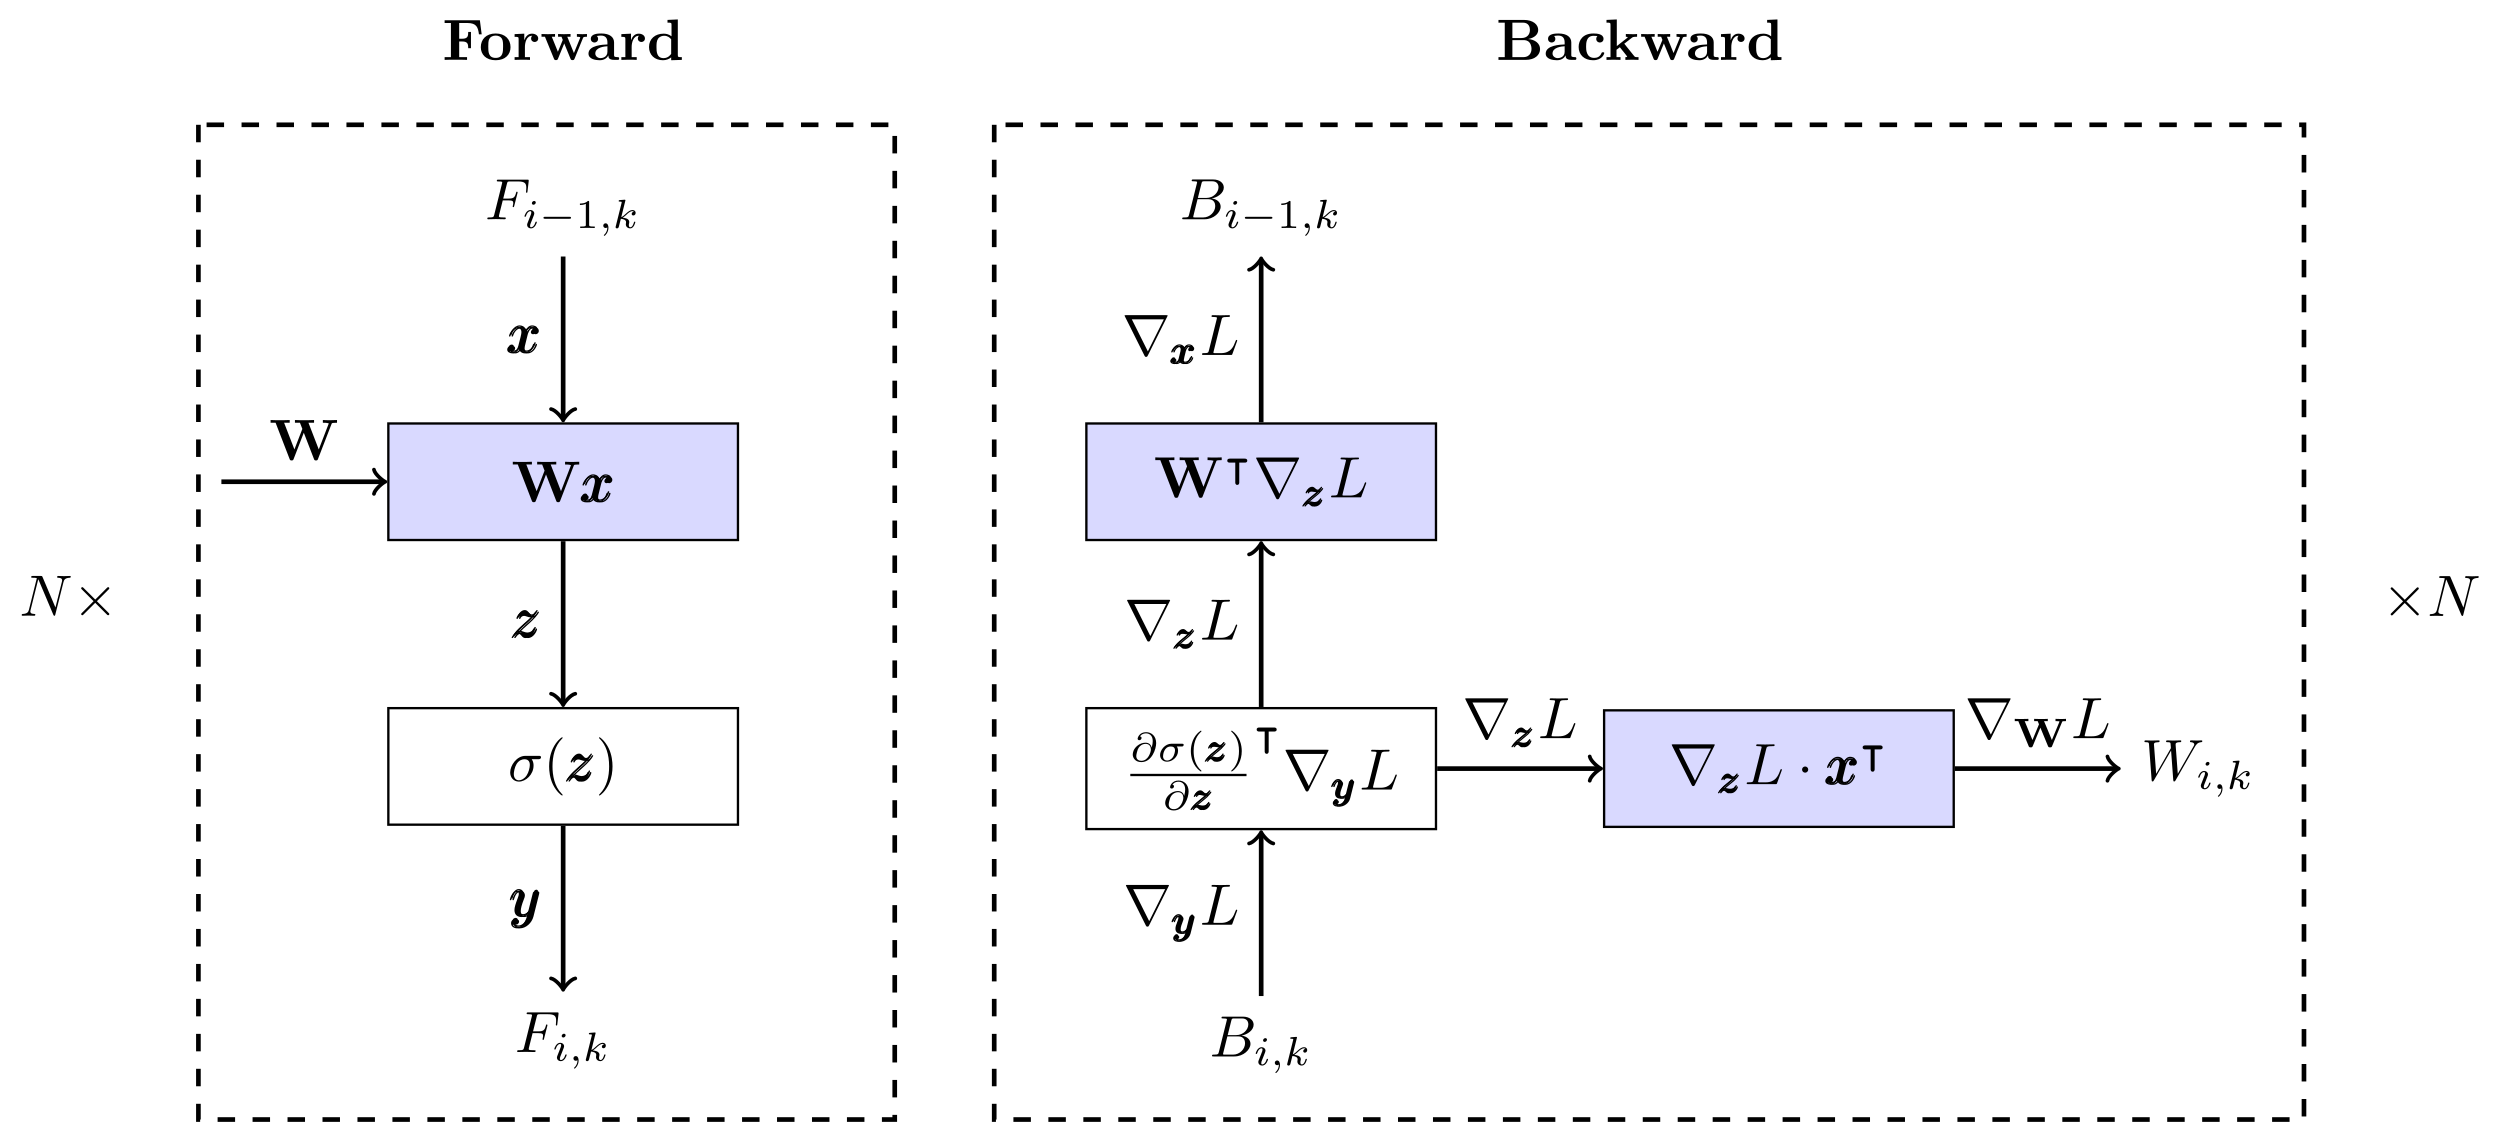 <svg xmlns="http://www.w3.org/2000/svg" xmlns:xlink="http://www.w3.org/1999/xlink" xmlns:inkscape="http://www.inkscape.org/namespaces/inkscape" version="1.1" width="427.445" height="191.814" viewBox="0 0 427.445 191.814">
<defs>
<path id="font_1_4" d="M.303 .324H.4C.475 .324 .483 .308 .483 .28 .483 .273 .483 .261 .476 .231 .474 .226 .473 .222 .473 .22 .473 .212 .479 .208 .485 .208 .495 .208 .495 .211 .5 .229L.555 .446C.558 .457 .558 .459 .558 .462 .558 .464 .556 .473 .546 .473 .536 .473 .535 .468 .531 .452 .51 .373 .487 .355 .402 .355H.311L.375 .61C.384 .645 .385 .649 .429 .649H.561C.684 .649 .707 .616 .707 .539 .707 .516 .707 .512 .704 .485 .702 .472 .702 .47 .702 .467 .702 .462 .705 .455 .714 .455 .725 .455 .726 .461 .728 .48L.748 .653C.751 .68 .746 .68 .721 .68H.231C.211 .68 .201 .68 .201 .66 .201 .649 .21 .649 .229 .649 .266 .649 .294 .649 .294 .631 .294 .627 .294 .625 .289 .607L.157 .078C.147 .039 .145 .031 .066 .031 .049 .031 .038 .031 .038 .012 .038 0 .05 0 .053 0 .082 0 .156 .003 .185 .003 .218 .003 .301 0 .334 0 .343 0 .355 0 .355 .019 .355 .027 .349 .029 .349 .03 .346 .031 .344 .031 .321 .031 .299 .031 .294 .031 .269 .033 .24 .036 .237 .04 .237 .053 .237 .055 .237 .061 .241 .076L.303 .324Z"/>
<path id="font_2_4" d="M.324 .625C.324 .641 .312 .663 .284 .663 .257 .663 .228 .637 .228 .608 .228 .591 .241 .57 .268 .57 .297 .57 .324 .598 .324 .625M.12 .117C.116 .104 .111 .092 .111 .075 .111 .028 .151-.01 .206-.01 .306-.01 .35 .128 .35 .143 .35 .156 .337 .156 .334 .156 .32 .156 .319 .15 .315 .139 .292 .059 .248 .018 .209 .018 .189 .018 .184 .031 .184 .053 .184 .076 .191 .095 .2 .117 .21 .144 .221 .171 .232 .197 .241 .221 .277 .312 .281 .324 .284 .334 .287 .346 .287 .356 .287 .403 .247 .441 .192 .441 .093 .441 .047 .305 .047 .288 .047 .275 .061 .275 .064 .275 .078 .275 .079 .28 .082 .291 .108 .377 .152 .413 .189 .413 .205 .413 .214 .405 .214 .378 .214 .355 .208 .34 .183 .278L.12 .117Z"/>
<path id="font_3_1" d="M.744 .226C.76 .226 .784 .226 .784 .25 .784 .275 .761 .275 .744 .275H.148C.132 .275 .108 .275 .108 .251 .108 .226 .131 .226 .148 .226H.744Z"/>
<path id="font_4_3" d="M.335 .636C.335 .663 .333 .664 .305 .664 .241 .601 .15 .6 .109 .6V.564C.133 .564 .199 .564 .254 .592V.082C.254 .049 .254 .036 .154 .036H.116V0C.134 .001 .257 .004 .294 .004 .325 .004 .451 .001 .473 0V.036H.435C.335 .036 .335 .049 .335 .082V.636Z"/>
<path id="font_2_2" d="M.211 .016C.211-.039 .201-.103 .133-.167 .129-.171 .126-.174 .126-.179 .126-.186 .134-.193 .14-.193 .154-.193 .239-.113 .239 .006 .239 .068 .215 .115 .169 .115 .136 .115 .112 .089 .112 .058 .112 .026 .135 0 .17 0 .194 0 .21 .016 .211 .016Z"/>
<path id="font_2_5" d="M.313 .664C.314 .666 .317 .679 .317 .68 .317 .685 .313 .694 .301 .694 .281 .694 .198 .686 .173 .684 .165 .683 .151 .682 .151 .661 .151 .647 .165 .647 .177 .647 .225 .647 .225 .64 .225 .632 .225 .625 .223 .619 .221 .61L.08 .044C.075 .026 .075 .024 .075 .022 .075 .007 .087-.01 .109-.01 .136-.01 .149 .01 .155 .032 .157 .036 .2 .212 .204 .226 .275 .219 .332 .196 .332 .144 .332 .139 .332 .134 .33 .124 .326 .109 .326 .104 .326 .093 .326 .022 .384-.01 .432-.01 .529-.01 .559 .142 .559 .143 .559 .156 .546 .156 .543 .156 .529 .156 .528 .151 .523 .132 .511 .089 .484 .018 .435 .018 .408 .018 .4 .043 .4 .07 .4 .087 .4 .089 .406 .115 .407 .118 .411 .135 .411 .146 .411 .235 .291 .249 .249 .252 .278 .27 .315 .303 .332 .318 .383 .366 .433 .413 .489 .413 .501 .413 .514 .41 .522 .4 .479 .393 .47 .359 .47 .344 .47 .322 .487 .307 .51 .307 .537 .307 .567 .329 .567 .371 .567 .404 .543 .441 .49 .441 .433 .441 .381 .4 .33 .353 .288 .313 .255 .282 .214 .265L.313 .664Z"/>
<path id="font_5_3" d="M1.069 .615C1.075 .632 1.076 .634 1.107 .637 1.127 .639 1.148 .639 1.164 .639V.686C1.137 .685 1.102 .683 1.057 .683 1.019 .683 .957 .683 .921 .686V.639C.946 .639 .994 .639 1.023 .628L.851 .181 .674 .639H.77V.686C.732 .683 .638 .683 .595 .683 .556 .683 .477 .683 .442 .686V.639H.528L.569 .533 .433 .181 .256 .639H.352V.686C.314 .683 .22 .683 .177 .683 .138 .683 .059 .683 .024 .686V.639H.11L.35 .018C.356 .002 .36-.008 .385-.008 .41-.008 .414 .002 .42 .018L.594 .468 .768 .018C.774 .002 .778-.008 .803-.008 .828-.008 .832 .002 .838 .018L1.069 .615Z"/>
<path id="font_1_8" d="M.334 .302C.34 .328 .363 .42 .433 .42 .438 .42 .462 .42 .483 .407 .455 .402 .435 .377 .435 .353 .435 .337 .446 .318 .473 .318 .495 .318 .527 .336 .527 .376 .527 .428 .468 .442 .434 .442 .376 .442 .341 .389 .329 .366 .304 .432 .25 .442 .221 .442 .117 .442 .06 .313 .06 .288 .06 .278 .07 .278 .072 .278 .08 .278 .083 .28 .085 .289 .119 .395 .185 .42 .219 .42 .238 .42 .273 .411 .273 .353 .273 .322 .256 .255 .219 .115 .203 .053 .168 .011 .124 .011 .118 .011 .095 .011 .074 .024 .099 .029 .121 .05 .121 .078 .121 .105 .099 .113 .084 .113 .054 .113 .029 .087 .029 .055 .029 .009 .079-.011 .123-.011 .189-.011 .225 .059 .228 .065 .24 .028 .276-.011 .336-.011 .439-.011 .496 .118 .496 .143 .496 .153 .487 .153 .484 .153 .475 .153 .473 .149 .471 .142 .438 .035 .37 .011 .338 .011 .299 .011 .283 .043 .283 .077 .283 .099 .289 .121 .3 .165L.334 .302Z"/>
<path id="font_1_1" d="M.518 .373C.531 .373 .567 .373 .567 .407 .567 .431 .546 .431 .528 .431H.3C.149 .431 .038 .266 .038 .147 .038 .059 .097-.011 .188-.011 .306-.011 .439 .11 .439 .264 .439 .281 .439 .329 .408 .373H.518M.189 .011C.14 .011 .1 .047 .1 .119 .1 .149 .112 .231 .147 .29 .189 .359 .249 .373 .283 .373 .367 .373 .375 .307 .375 .276 .375 .229 .355 .147 .321 .096 .282 .037 .228 .011 .189 .011Z"/>
<path id="font_6_1" d="M.331-.24C.331-.237 .331-.235 .314-.218 .189-.092 .157 .097 .157 .25 .157 .424 .195 .598 .318 .723 .331 .735 .331 .737 .331 .74 .331 .747 .327 .75 .321 .75 .311 .75 .221 .682 .162 .555 .111 .445 .099 .334 .099 .25 .099 .172 .11 .051 .165-.062 .225-.185 .311-.25 .321-.25 .327-.25 .331-.247 .331-.24Z"/>
<path id="font_1_10" d="M.133 .083C.187 .141 .216 .166 .252 .197 .252 .198 .314 .251 .35 .287 .445 .38 .467 .428 .467 .432 .467 .442 .458 .442 .456 .442 .449 .442 .446 .44 .441 .431 .411 .383 .39 .367 .366 .367 .342 .367 .33 .382 .315 .399 .296 .422 .279 .442 .246 .442 .171 .442 .125 .349 .125 .328 .125 .323 .128 .317 .137 .317 .146 .317 .148 .322 .15 .328 .169 .374 .227 .375 .235 .375 .256 .375 .275 .368 .298 .36 .338 .345 .349 .345 .375 .345 .339 .302 .255 .23 .236 .214L.146 .13C.078 .063 .043 .006 .043-.001 .043-.011 .053-.011 .055-.011 .063-.011 .065-.009 .071 .002 .094 .037 .124 .064 .156 .064 .179 .064 .189 .055 .214 .026 .231 .005 .249-.011 .278-.011 .377-.011 .435 .116 .435 .143 .435 .148 .431 .153 .423 .153 .414 .153 .412 .147 .409 .14 .386 .075 .322 .056 .289 .056 .269 .056 .251 .062 .23 .069 .196 .082 .181 .086 .16 .086 .158 .086 .142 .086 .133 .083Z"/>
<path id="font_6_2" d="M.289 .25C.289 .328 .278 .449 .223 .562 .163 .685 .077 .75 .067 .75 .061 .75 .057 .746 .057 .74 .057 .737 .057 .735 .076 .717 .174 .618 .231 .459 .231 .25 .231 .079 .194-.097 .07-.223 .057-.235 .057-.237 .057-.24 .057-.246 .061-.25 .067-.25 .077-.25 .167-.182 .226-.055 .277 .055 .289 .166 .289 .25Z"/>
<path id="font_1_6" d="M.756 .578C.766 .618 .784 .649 .864 .652 .869 .652 .881 .653 .881 .672 .881 .673 .881 .683 .868 .683 .835 .683 .8 .68 .767 .68 .733 .68 .698 .683 .665 .683 .659 .683 .647 .683 .647 .663 .647 .652 .657 .652 .665 .652 .722 .651 .733 .63 .733 .608 .733 .605 .731 .59 .73 .587L.618 .142 .397 .664C.389 .682 .388 .683 .365 .683H.231C.211 .683 .202 .683 .202 .663 .202 .652 .211 .652 .23 .652 .235 .652 .298 .652 .298 .643L.164 .106C.154 .066 .137 .034 .056 .031 .05 .031 .039 .03 .039 .011 .039 .004 .044 0 .052 0 .084 0 .119 .003 .152 .003 .186 .003 .222 0 .255 0 .26 0 .273 0 .273 .02 .273 .03 .264 .031 .253 .031 .195 .033 .187 .055 .187 .075 .187 .082 .188 .087 .191 .098L.323 .626C.327 .62 .327 .618 .332 .608L.581 .019C.588 .002 .591 0 .6 0 .611 0 .611 .003 .616 .021L.756 .578Z"/>
<path id="font_7_2" d="M.389 .278 .189 .477C.177 .489 .175 .491 .167 .491 .157 .491 .147 .482 .147 .471 .147 .464 .149 .462 .16 .451L.36 .25 .16 .049C.149 .038 .147 .036 .147 .029 .147 .018 .157 .009 .167 .009 .175 .009 .177 .011 .189 .023L.388 .222 .595 .015C.597 .014 .604 .009 .61 .009 .622 .009 .63 .018 .63 .029 .63 .031 .63 .035 .627 .04 .626 .042 .467 .199 .417 .25L.6 .433C.605 .439 .62 .452 .625 .458 .626 .46 .63 .464 .63 .471 .63 .482 .622 .491 .61 .491 .602 .491 .598 .487 .587 .476L.389 .278Z"/>
<path id="font_1_9" d="M.486 .381C.49 .395 .49 .397 .49 .404 .49 .422 .476 .431 .461 .431 .451 .431 .435 .425 .426 .41 .424 .405 .416 .374 .412 .356 .405 .33 .398 .303 .392 .276L.347 .096C.343 .081 .3 .011 .234 .011 .183 .011 .172 .055 .172 .092 .172 .138 .189 .2 .223 .288 .239 .329 .243 .34 .243 .36 .243 .405 .211 .442 .161 .442 .066 .442 .029 .297 .029 .288 .029 .278 .039 .278 .041 .278 .051 .278 .052 .28 .057 .296 .084 .39 .124 .42 .158 .42 .166 .42 .183 .42 .183 .388 .183 .363 .173 .337 .166 .318 .126 .212 .108 .155 .108 .108 .108 .019 .171-.011 .23-.011 .269-.011 .303 .006 .331 .034 .318-.018 .306-.067 .266-.12 .24-.154 .202-.183 .156-.183 .142-.183 .097-.18 .08-.141 .096-.141 .109-.141 .123-.129 .133-.12 .143-.107 .143-.088 .143-.057 .116-.053 .106-.053 .083-.053 .05-.069 .05-.118 .05-.168 .094-.205 .156-.205 .259-.205 .362-.114 .39-.001L.486 .381Z"/>
<path id="font_5_2" d="M.644 .68H.039V.633H.147V.047H.039V0C.077 .003 .178 .003 .222 .003 .271 .003 .38 .003 .424 0V.047H.289V.316H.339C.435 .316 .444 .273 .444 .2H.491V.48H.444C.444 .406 .436 .363 .339 .363H.289V.633H.429C.59 .633 .613 .555 .628 .438H.675L.644 .68Z"/>
<path id="font_5_8" d="M.542 .218C.542 .352 .45 .453 .287 .453 .123 .453 .032 .351 .032 .218 .032 .094 .12-.006 .287-.006 .455-.006 .542 .095 .542 .218M.287 .034C.16 .034 .16 .142 .16 .229 .16 .274 .16 .325 .177 .359 .196 .396 .238 .417 .287 .417 .329 .417 .371 .401 .393 .366 .414 .332 .414 .277 .414 .229 .414 .142 .414 .034 .287 .034Z"/>
<path id="font_5_9" d="M.203 .337V.45L.037 .442V.395C.099 .395 .106 .395 .106 .356V.047H.037V0C.072 .001 .117 .003 .163 .003 .201 .003 .265 .003 .301 0V.047H.214V.222C.214 .292 .239 .414 .339 .414 .338 .413 .32 .397 .32 .368 .32 .327 .352 .307 .381 .307 .41 .307 .442 .328 .442 .368 .442 .421 .388 .45 .336 .45 .266 .45 .226 .4 .203 .337Z"/>
<path id="font_5_10" d="M.737 .376C.742 .389 .746 .397 .805 .397V.444C.782 .442 .752 .441 .728 .441 .701 .441 .654 .443 .632 .444V.397C.641 .397 .69 .396 .69 .385 .69 .382 .687 .376 .686 .373L.581 .117 .467 .397H.523V.444C.491 .443 .439 .441 .409 .441 .367 .441 .325 .443 .309 .444V.397H.368C.389 .347 .389 .345 .389 .344 .389 .34 .386 .334 .385 .331L.306 .139 .201 .397H.257V.444C.216 .442 .175 .441 .134 .441 .103 .441 .059 .443 .025 .444V.397H.084L.237 .023C.244 .006 .248-.004 .273-.004 .298-.004 .302 .006 .309 .023L.415 .282 .521 .023C.528 .006 .532-.004 .557-.004 .582-.004 .586 .006 .593 .023L.737 .376Z"/>
<path id="font_5_4" d="M.374 .077C.374 .046 .374 0 .478 0H.526C.546 0 .558 0 .558 .024 .558 .047 .545 .047 .532 .047 .471 .048 .471 .061 .471 .084V.299C.471 .388 .4 .453 .251 .453 .194 .453 .072 .449 .072 .361 .072 .317 .107 .298 .134 .298 .165 .298 .197 .319 .197 .361 .197 .391 .178 .408 .175 .41 .203 .416 .235 .417 .247 .417 .322 .417 .357 .375 .357 .299V.265C.286 .262 .032 .253 .032 .108 .032 .012 .156-.006 .225-.006 .305-.006 .352 .035 .374 .077M.357 .234V.139C.357 .043 .265 .03 .24 .03 .189 .03 .149 .065 .149 .109 .149 .217 .307 .231 .357 .234Z"/>
<path id="font_5_6" d="M.418 .043V-.006L.601 0V.047C.539 .047 .532 .047 .532 .086V.694L.355 .686V.639C.417 .639 .424 .639 .424 .6V.405C.374 .444 .322 .45 .289 .45 .143 .45 .038 .362 .038 .221 .038 .089 .13-.006 .278-.006 .339-.006 .387 .018 .418 .043M.418 .353V.103C.405 .085 .364 .03 .288 .03 .166 .03 .166 .151 .166 .221 .166 .269 .166 .323 .192 .362 .221 .404 .268 .414 .299 .414 .356 .414 .396 .382 .418 .353Z"/>
<path id="font_1_3" d="M.16 .078C.15 .039 .148 .031 .069 .031 .052 .031 .042 .031 .042 .011 .042 0 .051 0 .069 0H.426C.584 0 .702 .118 .702 .216 .702 .288 .644 .346 .547 .357 .651 .376 .756 .45 .756 .545 .756 .619 .69 .683 .57 .683H.234C.215 .683 .205 .683 .205 .663 .205 .652 .214 .652 .233 .652 .235 .652 .254 .652 .271 .65 .289 .648 .298 .647 .298 .634 .298 .63 .297 .627 .294 .615L.16 .078M.311 .366 .373 .614C.382 .649 .384 .652 .427 .652H.556C.644 .652 .665 .593 .665 .549 .665 .461 .579 .366 .457 .366H.311M.266 .031C.252 .031 .25 .031 .244 .032 .234 .033 .231 .034 .231 .042 .231 .045 .231 .047 .236 .065L.305 .344H.494C.59 .344 .609 .27 .609 .227 .609 .128 .52 .031 .402 .031H.266Z"/>
<path id="font_8_1" d="M.372 .333H.506C.52 .333 .568 .333 .568 .382 .568 .431 .519 .431 .506 .431H.14C.126 .431 .078 .431 .078 .382 .078 .333 .127 .333 .14 .333H.274V-.151C.274-.165 .274-.213 .323-.213 .372-.213 .372-.164 .372-.151V.333Z"/>
<path id="font_7_5" d="M.78 .661C.782 .664 .785 .671 .785 .675 .785 .682 .784 .683 .761 .683H.071C.048 .683 .047 .682 .047 .675 .047 .671 .05 .664 .052 .661L.389-.014C.396-.027 .399-.033 .416-.033 .433-.033 .436-.027 .443-.014L.78 .661M.171 .611H.72L.446 .061 .171 .611Z"/>
<path id="font_2_8" d="M.168 .088C.194 .114 .212 .133 .297 .201 .318 .218 .393 .278 .422 .306 .483 .366 .521 .417 .521 .429 .521 .441 .508 .441 .504 .441 .495 .441 .492 .439 .487 .431 .456 .385 .435 .37 .411 .37 .399 .37 .384 .371 .354 .4 .32 .434 .298 .441 .275 .441 .195 .441 .141 .354 .141 .324 .141 .315 .151 .312 .158 .312 .17 .312 .172 .315 .176 .326 .191 .361 .247 .363 .263 .363 .286 .363 .312 .357 .326 .354 .381 .342 .388 .342 .413 .342 .387 .315 .369 .297 .274 .221 .196 .159 .169 .134 .15 .114 .09 .055 .061 .011 .061 .002 .061-.01 .074-.01 .078-.01 .088-.01 .09-.008 .095 0 .122 .038 .153 .061 .187 .061 .199 .061 .214 .06 .241 .035 .272 .005 .292-.01 .324-.01 .431-.01 .498 .111 .498 .145 .498 .157 .487 .158 .481 .158 .469 .158 .467 .153 .463 .142 .444 .092 .385 .068 .336 .068 .313 .068 .288 .073 .263 .079 .217 .089 .209 .089 .191 .089 .189 .089 .174 .089 .168 .088Z"/>
<path id="font_1_5" d="M.374 .605C.383 .641 .386 .652 .48 .652 .51 .652 .518 .652 .518 .671 .518 .683 .507 .683 .502 .683 .469 .683 .387 .68 .354 .68 .324 .68 .251 .683 .221 .683 .214 .683 .202 .683 .202 .663 .202 .652 .211 .652 .23 .652 .232 .652 .251 .652 .268 .65 .286 .648 .295 .647 .295 .634 .295 .63 .294 .627 .291 .615L.157 .078C.147 .039 .145 .031 .066 .031 .049 .031 .039 .031 .039 .011 .039 0 .048 0 .066 0H.529C.553 0 .554 0 .56 .017L.639 .233C.643 .244 .643 .246 .643 .247 .643 .251 .64 .258 .631 .258 .622 .258 .621 .253 .614 .237 .58 .145 .536 .031 .363 .031H.269C.255 .031 .253 .031 .247 .032 .237 .033 .234 .034 .234 .042 .234 .045 .234 .047 .239 .065L.374 .605Z"/>
<path id="font_2_3" d="M.525 .338C.511 .396 .466 .456 .372 .456 .232 .456 .116 .351 .08 .261 .074 .244 .06 .203 .06 .163 .06 .094 .114-.02 .27-.02 .529-.02 .634 .303 .634 .445 .634 .616 .522 .714 .388 .714 .225 .714 .18 .584 .18 .553 .18 .545 .185 .517 .22 .517 .255 .517 .276 .548 .276 .572 .276 .599 .256 .608 .237 .61 .287 .685 .369 .685 .386 .685 .461 .685 .55 .638 .55 .496 .55 .453 .545 .418 .526 .338H.525M.272 .012C.159 .012 .146 .097 .146 .128 .146 .167 .173 .265 .183 .29 .201 .336 .263 .428 .376 .428 .473 .428 .505 .352 .505 .292 .505 .225 .44 .012 .272 .012Z"/>
<path id="font_2_1" d="M.585 .363C.602 .363 .611 .363 .622 .371 .635 .382 .638 .396 .638 .403 .638 .431 .612 .431 .595 .431H.339C.179 .431 .059 .273 .059 .153 .059 .06 .128-.01 .23-.01 .356-.01 .5 .104 .5 .257 .5 .273 .5 .318 .47 .363H.585M.231 .018C.177 .018 .132 .054 .132 .125 .132 .155 .15 .363 .322 .363 .373 .363 .425 .344 .425 .268 .425 .25 .416 .16 .367 .093 .325 .038 .269 .018 .231 .018Z"/>
<path id="font_4_1" d="M.355 .75C.165 .616 .115 .404 .115 .251 .115 .11 .157-.109 .355-.249 .363-.249 .375-.249 .375-.237 .375-.231 .372-.229 .365-.222 .232-.102 .183 .068 .183 .25 .183 .52 .286 .652 .368 .726 .372 .73 .375 .733 .375 .738 .375 .75 .363 .75 .355 .75Z"/>
<path id="font_4_2" d="M.09 .75C.083 .75 .071 .75 .071 .738 .071 .733 .074 .73 .08 .723 .166 .644 .262 .509 .262 .251 .262 .042 .197-.116 .089-.214 .072-.231 .071-.232 .071-.237 .071-.242 .074-.249 .084-.249 .096-.249 .191-.183 .257-.058 .301 .025 .33 .133 .33 .25 .33 .391 .288 .61 .09 .75Z"/>
<path id="font_2_7" d="M.556 .377C.56 .391 .56 .393 .56 .399 .56 .419 .544 .431 .527 .431 .516 .431 .497 .426 .486 .407 .483 .401 .475 .369 .47 .349L.449 .266C.443 .242 .412 .116 .409 .105 .408 .105 .364 .018 .286 .018 .218 .018 .218 .083 .218 .101 .218 .155 .241 .218 .271 .295 .283 .327 .288 .339 .288 .356 .288 .404 .247 .441 .193 .441 .092 .441 .047 .305 .047 .288 .047 .275 .061 .275 .064 .275 .078 .275 .079 .28 .082 .291 .107 .374 .15 .413 .19 .413 .207 .413 .215 .402 .215 .378 .215 .355 .206 .333 .201 .32 .153 .198 .143 .161 .143 .117 .143 .1 .143 .053 .182 .021 .213-.005 .255-.01 .282-.01 .322-.01 .358 .005 .391 .035 .378-.02 .367-.062 .325-.112 .298-.143 .258-.176 .205-.176 .198-.176 .151-.176 .13-.143 .184-.137 .184-.089 .184-.088 .184-.056 .155-.05 .145-.05 .12-.05 .087-.07 .087-.116 .087-.167 .135-.204 .206-.204 .307-.204 .43-.126 .461-.001L.556 .377Z"/>
<path id="font_2_6" d="M.249 .106C.239 .072 .206 .018 .155 .018 .152 .018 .122 .018 .101 .032 .142 .045 .145 .081 .145 .087 .145 .109 .128 .124 .105 .124 .077 .124 .048 .1 .048 .063 .048 .013 .104-.01 .153-.01 .199-.01 .24 .019 .265 .061 .289 .008 .344-.01 .384-.01 .499-.01 .56 .115 .56 .143 .56 .156 .547 .156 .544 .156 .53 .156 .529 .151 .525 .139 .504 .07 .444 .018 .388 .018 .348 .018 .327 .045 .327 .083 .327 .109 .351 .2 .379 .311 .399 .388 .444 .413 .477 .413 .479 .413 .51 .413 .531 .399 .499 .39 .487 .362 .487 .344 .487 .322 .504 .307 .527 .307 .55 .307 .583 .326 .583 .368 .583 .424 .519 .441 .479 .441 .429 .441 .389 .408 .367 .37 .349 .411 .303 .441 .247 .441 .135 .441 .071 .318 .071 .288 .071 .275 .085 .275 .088 .275 .101 .275 .102 .279 .107 .292 .132 .37 .195 .413 .244 .413 .277 .413 .304 .395 .304 .347 .304 .327 .292 .277 .283 .243L.249 .106Z"/>
<path id="font_7_1" d="M.192 .25C.192 .279 .168 .303 .139 .303 .11 .303 .086 .279 .086 .25 .086 .221 .11 .197 .139 .197 .168 .197 .192 .221 .192 .25Z"/>
<path id="font_1_7" d="M.917 .567C.942 .611 .966 .647 1.029 .652 1.038 .653 1.048 .653 1.048 .672 1.048 .676 1.044 .683 1.036 .683 1.012 .683 .984 .68 .959 .68 .925 .68 .888 .683 .855 .683 .849 .683 .836 .683 .836 .664 .836 .653 .845 .652 .851 .652 .875 .651 .91 .643 .91 .613 .91 .602 .905 .594 .897 .58L.627 .109 .59 .605C.589 .625 .587 .651 .66 .652 .677 .652 .687 .652 .687 .672 .687 .682 .676 .683 .672 .683 .632 .683 .59 .68 .55 .68 .527 .68 .468 .683 .445 .683 .439 .683 .426 .683 .426 .663 .426 .652 .436 .652 .45 .652 .494 .652 .501 .646 .503 .627L.509 .55 .256 .109 .218 .616C.218 .628 .218 .651 .294 .652 .304 .652 .315 .652 .315 .672 .315 .683 .303 .683 .301 .683 .261 .683 .219 .68 .178 .68 .143 .68 .107 .683 .073 .683 .068 .683 .055 .683 .055 .664 .055 .652 .064 .652 .08 .652 .13 .652 .131 .643 .133 .615L.178 .004C.179-.014 .18-.022 .194-.022 .206-.022 .209-.016 .218-.001L.512 .509 .549 .004C.551-.017 .553-.022 .565-.022 .578-.022 .584-.012 .589-.003L.917 .567Z"/>
<path id="font_9_1" d="M1.194 .612C1.201 .63 1.216 .63 1.266 .63H1.289V.686C1.252 .683 1.216 .682 1.179 .682 1.146 .682 1.036 .686 1.032 .686V.63H1.05C1.057 .63 1.13 .63 1.13 .622 1.13 .619 1.127 .613 1.126 .61L.943 .167 .751 .63H.843V.686C.79 .682 .716 .682 .662 .682 .622 .682 .518 .686 .508 .686V.63H.595L.627 .553 .467 .167 .276 .63H.367V.686C.351 .685 .219 .682 .187 .682 .147 .682 .043 .686 .033 .686V.63H.12L.374 .017C.384-.006 .389-.012 .423-.012 .452-.012 .461-.011 .473 .017L.661 .471 .848 .017C.86-.012 .875-.012 .899-.012 .932-.012 .938-.007 .948 .017L1.194 .612Z"/>
<path id="font_5_1" d="M.278 .375V.639H.46C.561 .639 .579 .56 .579 .514 .579 .437 .531 .375 .434 .375H.278M.548 .358C.656 .377 .721 .437 .721 .514 .721 .606 .634 .686 .473 .686H.039V.639H.147V.047H.039V0H.503C.669 0 .753 .088 .753 .186 .753 .282 .667 .349 .548 .358M.462 .047H.278V.339H.472C.492 .339 .539 .339 .573 .296 .606 .254 .606 .198 .606 .187 .606 .175 .606 .047 .462 .047Z"/>
<path id="font_5_5" d="M.36 .407C.342 .391 .34 .37 .34 .361 .34 .317 .375 .298 .402 .298 .433 .298 .465 .319 .465 .361 .465 .447 .349 .453 .291 .453 .112 .453 .038 .338 .038 .222 .038 .089 .132-.006 .286-.006 .448-.006 .478 .11 .478 .117 .478 .131 .464 .131 .454 .131 .436 .131 .435 .129 .43 .116 .404 .053 .356 .034 .305 .034 .166 .034 .166 .181 .166 .227 .166 .283 .166 .413 .295 .413 .33 .413 .347 .41 .36 .407Z"/>
<path id="font_5_7" d="M.214 .237V.694L.037 .686V.639C.099 .639 .106 .639 .106 .6V.047H.037V0C.074 .001 .121 .003 .157 .003 .194 .003 .242 .001 .278 0V.047H.209V.174C.238 .197 .246 .203 .266 .217L.367 .091C.376 .079 .392 .059 .392 .056 .392 .047 .374 .047 .361 .047V0C.391 .002 .478 .003 .483 .003 .519 .003 .553 .002 .587 0V.047H.57C.527 .047 .524 .051 .511 .067L.342 .278 .472 .379C.486 .39 .495 .397 .562 .397V.444C.535 .441 .51 .441 .484 .441 .457 .441 .392 .443 .369 .444V.397C.392 .397 .395 .394 .403 .386L.214 .237Z"/>
</defs>
<use data-text="F" xlink:href="#font_1_4" transform="matrix(9.963,0,0,-9.963,82.941,37.489)"/>
<use data-text="i" xlink:href="#font_2_4" transform="matrix(6.974,0,0,-6.974,89.348,38.983)"/>
<use data-text="&#x2212;" xlink:href="#font_3_1" transform="matrix(6.974,0,0,-6.974,92.166,38.983)"/>
<use data-text="1" xlink:href="#font_4_3" transform="matrix(6.974,0,0,-6.974,98.393,38.983)"/>
<use data-text="," xlink:href="#font_2_2" transform="matrix(6.974,0,0,-6.974,102.364,38.983)"/>
<use data-text="k" xlink:href="#font_2_5" transform="matrix(6.974,0,0,-6.974,104.728,38.983)"/>
<path transform="matrix(1,0,0,-1,96.287,35.51)" d="M-29.888-56.821H29.888V-36.895H-29.888Z" fill="#d9d9ff"/>
<path transform="matrix(1,0,0,-1,96.287,35.51)" stroke-width=".399" stroke-linecap="butt" stroke-miterlimit="10" stroke-linejoin="miter" fill="none" stroke="#000000" d="M-29.888-56.821H29.888V-36.895H-29.888Z"/>
<use data-text="W" xlink:href="#font_5_3" transform="matrix(9.963,0,0,-9.963,87.438,85.785)"/>
<use data-text="x" xlink:href="#font_1_8" transform="matrix(9.963,0,0,-9.963,98.999,85.785)"/>
<use data-text="x" xlink:href="#font_1_8" transform="matrix(9.963,0,0,-9.963,99.22,85.508)"/>
<use data-text="x" xlink:href="#font_1_8" transform="matrix(9.963,0,0,-9.963,99.442,85.785)"/>
<path transform="matrix(1,0,0,-1,96.287,35.51)" stroke-width=".399" stroke-linecap="butt" stroke-miterlimit="10" stroke-linejoin="miter" fill="none" stroke="#000000" d="M-29.888-105.491H29.888V-85.566H-29.888Z"/>
<use data-text="&#x03c3;" xlink:href="#font_1_1" transform="matrix(9.963,0,0,-9.963,86.852,133.528)"/>
<use data-text="(" xlink:href="#font_6_1" transform="matrix(9.963,0,0,-9.963,92.902,133.528)"/>
<use data-text="z" xlink:href="#font_1_10" transform="matrix(9.963,0,0,-9.963,96.333,133.528)"/>
<use data-text="z" xlink:href="#font_1_10" transform="matrix(9.963,0,0,-9.963,96.555,133.251)"/>
<use data-text="z" xlink:href="#font_1_10" transform="matrix(9.963,0,0,-9.963,96.776,133.528)"/>
<use data-text=")" xlink:href="#font_6_2" transform="matrix(9.963,0,0,-9.963,101.847,133.528)"/>
<use data-text="F" xlink:href="#font_1_4" transform="matrix(9.963,0,0,-9.963,88.04,179.873)"/>
<use data-text="i" xlink:href="#font_2_4" transform="matrix(6.974,0,0,-6.974,94.447,181.368)"/>
<use data-text="," xlink:href="#font_2_2" transform="matrix(6.974,0,0,-6.974,97.264,181.368)"/>
<use data-text="k" xlink:href="#font_2_5" transform="matrix(6.974,0,0,-6.974,99.629,181.368)"/>
<use data-text="N" xlink:href="#font_1_6" transform="matrix(9.963,0,0,-9.963,3.321,105.281)"/>
<use data-text="&#x00d7;" xlink:href="#font_7_2" transform="matrix(9.963,0,0,-9.963,12.411,105.281)"/>
<path transform="matrix(1,0,0,-1,96.287,35.51)" stroke-width=".797" stroke-linecap="butt" stroke-miterlimit="10" stroke-linejoin="miter" fill="none" stroke="#000000" d="M0-8.349V-35.988"/>
<path transform="matrix(0,1,1,0,96.287,71.498)" stroke-width=".638" stroke-linecap="round" stroke-linejoin="round" fill="none" stroke="#000000" d="M-1.554 2.072C-1.425 1.295 0 .13 .389 0 0-.13-1.425-1.295-1.554-2.072"/>
<use data-text="x" xlink:href="#font_1_8" transform="matrix(9.963,0,0,-9.963,86.431,60.315)"/>
<use data-text="x" xlink:href="#font_1_8" transform="matrix(9.963,0,0,-9.963,86.652,60.038)"/>
<use data-text="x" xlink:href="#font_1_8" transform="matrix(9.963,0,0,-9.963,86.874,60.315)"/>
<path transform="matrix(1,0,0,-1,96.287,35.51)" stroke-width=".797" stroke-linecap="butt" stroke-miterlimit="10" stroke-linejoin="miter" fill="none" stroke="#000000" d="M-58.434-46.858H-30.795"/>
<path transform="matrix(1,0,0,-1,65.492,82.368)" stroke-width=".638" stroke-linecap="round" stroke-linejoin="round" fill="none" stroke="#000000" d="M-1.554 2.072C-1.425 1.295 0 .13 .389 0 0-.13-1.425-1.295-1.554-2.072"/>
<use data-text="W" xlink:href="#font_5_3" transform="matrix(9.963,0,0,-9.963,46.025,78.648)"/>
<path transform="matrix(1,0,0,-1,96.287,35.51)" stroke-width=".797" stroke-linecap="butt" stroke-miterlimit="10" stroke-linejoin="miter" fill="none" stroke="#000000" d="M0-57.02V-84.659"/>
<path transform="matrix(0,1,1,0,96.287,120.169)" stroke-width=".638" stroke-linecap="round" stroke-linejoin="round" fill="none" stroke="#000000" d="M-1.554 2.072C-1.425 1.295 0 .13 .389 0 0-.13-1.425-1.295-1.554-2.072"/>
<use data-text="z" xlink:href="#font_1_10" transform="matrix(9.963,0,0,-9.963,87.054,108.985)"/>
<use data-text="z" xlink:href="#font_1_10" transform="matrix(9.963,0,0,-9.963,87.275,108.709)"/>
<use data-text="z" xlink:href="#font_1_10" transform="matrix(9.963,0,0,-9.963,87.496,108.985)"/>
<path transform="matrix(1,0,0,-1,96.287,35.51)" stroke-width=".797" stroke-linecap="butt" stroke-miterlimit="10" stroke-linejoin="miter" fill="none" stroke="#000000" d="M0-105.691V-133.33"/>
<path transform="matrix(0,1,1,0,96.287,168.84)" stroke-width=".638" stroke-linecap="round" stroke-linejoin="round" fill="none" stroke="#000000" d="M-1.554 2.072C-1.425 1.295 0 .13 .389 0 0-.13-1.425-1.295-1.554-2.072"/>
<use data-text="y" xlink:href="#font_1_9" transform="matrix(9.963,0,0,-9.963,86.883,156.687)"/>
<use data-text="y" xlink:href="#font_1_9" transform="matrix(9.963,0,0,-9.963,87.104,156.41)"/>
<use data-text="y" xlink:href="#font_1_9" transform="matrix(9.963,0,0,-9.963,87.326,156.687)"/>
<path transform="matrix(1,0,0,-1,96.287,35.51)" stroke-width=".797" stroke-linecap="butt" stroke-dasharray="2.989,2.989" stroke-miterlimit="10" stroke-linejoin="miter" fill="none" stroke="#000000" d="M-62.363 14.173V-155.907H56.694V14.173ZM56.694-155.907"/>
<use data-text="F" xlink:href="#font_5_2" transform="matrix(9.963,0,0,-9.963,75.632,10.239)"/>
<use data-text="o" xlink:href="#font_5_8" transform="matrix(9.963,0,0,-9.963,81.889,10.239)"/>
<use data-text="r" xlink:href="#font_5_9" transform="matrix(9.963,0,0,-9.963,87.617,10.239)"/>
<use data-text="w" xlink:href="#font_5_10" transform="matrix(9.963,0,0,-9.963,92.339,10.239)"/>
<use data-text="a" xlink:href="#font_5_4" transform="matrix(9.963,0,0,-9.963,100.299,10.239)"/>
<use data-text="r" xlink:href="#font_5_9" transform="matrix(9.963,0,0,-9.963,105.868,10.239)"/>
<use data-text="d" xlink:href="#font_5_6" transform="matrix(9.963,0,0,-9.963,110.591,10.239)"/>
<use data-text="B" xlink:href="#font_1_3" transform="matrix(9.963,0,0,-9.963,201.711,37.489)"/>
<use data-text="i" xlink:href="#font_2_4" transform="matrix(6.974,0,0,-6.974,209.268,38.983)"/>
<use data-text="&#x2212;" xlink:href="#font_3_1" transform="matrix(6.974,0,0,-6.974,212.087,38.983)"/>
<use data-text="1" xlink:href="#font_4_3" transform="matrix(6.974,0,0,-6.974,218.313,38.983)"/>
<use data-text="," xlink:href="#font_2_2" transform="matrix(6.974,0,0,-6.974,222.285,38.983)"/>
<use data-text="k" xlink:href="#font_2_5" transform="matrix(6.974,0,0,-6.974,224.649,38.983)"/>
<path transform="matrix(1,0,0,-1,96.287,35.51)" d="M89.458-56.821H149.235V-36.895H89.458Z" fill="#d9d9ff"/>
<path transform="matrix(1,0,0,-1,96.287,35.51)" stroke-width=".399" stroke-linecap="butt" stroke-miterlimit="10" stroke-linejoin="miter" fill="none" stroke="#000000" d="M89.458-56.821H149.235V-36.895H89.458Z"/>
<use data-text="W" xlink:href="#font_5_3" transform="matrix(9.963,0,0,-9.963,197.289,85.038)"/>
<use data-text="&#x22ba;" xlink:href="#font_8_1" transform="matrix(6.974,0,0,-6.974,209.293,81.422)"/>
<use data-text="&#x2207;" xlink:href="#font_7_5" transform="matrix(9.963,0,0,-9.963,214.302,85.038)"/>
<use data-text="z" xlink:href="#font_2_8" transform="matrix(6.974,0,0,-6.974,222.241,86.532)"/>
<use data-text="z" xlink:href="#font_2_8" transform="matrix(6.974,0,0,-6.974,222.423,86.305)"/>
<use data-text="z" xlink:href="#font_2_8" transform="matrix(6.974,0,0,-6.974,222.604,86.532)"/>
<use data-text="L" xlink:href="#font_1_5" transform="matrix(9.963,0,0,-9.963,227.194,85.038)"/>
<path transform="matrix(1,0,0,-1,96.287,35.51)" stroke-width=".399" stroke-linecap="butt" stroke-miterlimit="10" stroke-linejoin="miter" fill="none" stroke="#000000" d="M89.458-106.245H149.235V-85.566H89.458Z"/>
<use data-text="&#x2202;" xlink:href="#font_2_3" transform="matrix(6.974,0,0,-6.974,193.257,130.165)"/>
<use data-text="&#x03c3;" xlink:href="#font_2_1" transform="matrix(6.974,0,0,-6.974,197.936,130.165)"/>
<use data-text="(" xlink:href="#font_4_1" transform="matrix(6.974,0,0,-6.974,202.807,130.165)"/>
<use data-text="z" xlink:href="#font_2_8" transform="matrix(6.974,0,0,-6.974,205.558,130.165)"/>
<use data-text="z" xlink:href="#font_2_8" transform="matrix(6.974,0,0,-6.974,205.739,129.939)"/>
<use data-text="z" xlink:href="#font_2_8" transform="matrix(6.974,0,0,-6.974,205.921,130.165)"/>
<use data-text=")" xlink:href="#font_4_2" transform="matrix(6.974,0,0,-6.974,210.013,130.165)"/>
<path transform="matrix(1,0,0,-1,193.257,132.507)" stroke-width=".398" stroke-linecap="butt" stroke-miterlimit="10" stroke-linejoin="miter" fill="none" stroke="#000000" d="M0 0H19.869"/>
<use data-text="&#x2202;" xlink:href="#font_2_3" transform="matrix(6.974,0,0,-6.974,198.804,138.433)"/>
<use data-text="z" xlink:href="#font_2_8" transform="matrix(6.974,0,0,-6.974,203.121,138.433)"/>
<use data-text="z" xlink:href="#font_2_8" transform="matrix(6.974,0,0,-6.974,203.306,138.206)"/>
<use data-text="z" xlink:href="#font_2_8" transform="matrix(6.974,0,0,-6.974,203.487,138.433)"/>
<use data-text="&#x22ba;" xlink:href="#font_8_1" transform="matrix(6.974,0,0,-6.974,214.322,127.398)"/>
<use data-text="&#x2207;" xlink:href="#font_7_5" transform="matrix(9.963,0,0,-9.963,219.331,134.997)"/>
<use data-text="y" xlink:href="#font_2_7" transform="matrix(6.974,0,0,-6.974,227.27,136.492)"/>
<use data-text="y" xlink:href="#font_2_7" transform="matrix(6.974,0,0,-6.974,227.452,136.265)"/>
<use data-text="y" xlink:href="#font_2_7" transform="matrix(6.974,0,0,-6.974,227.633,136.492)"/>
<use data-text="L" xlink:href="#font_1_5" transform="matrix(9.963,0,0,-9.963,232.422,134.997)"/>
<use data-text="B" xlink:href="#font_1_3" transform="matrix(9.963,0,0,-9.963,206.81,180.627)"/>
<use data-text="i" xlink:href="#font_2_4" transform="matrix(6.974,0,0,-6.974,214.367,182.121)"/>
<use data-text="," xlink:href="#font_2_2" transform="matrix(6.974,0,0,-6.974,217.184,182.121)"/>
<use data-text="k" xlink:href="#font_2_5" transform="matrix(6.974,0,0,-6.974,219.549,182.121)"/>
<path transform="matrix(1,0,0,-1,96.287,35.51)" stroke-width=".797" stroke-linecap="butt" stroke-miterlimit="10" stroke-linejoin="miter" fill="none" stroke="#000000" d="M119.347-9.056V-36.696"/>
<path transform="matrix(0,-1,-1,-0,215.634,44.566)" stroke-width=".638" stroke-linecap="round" stroke-linejoin="round" fill="none" stroke="#000000" d="M-1.554 2.072C-1.425 1.295 0 .13 .389 0 0-.13-1.425-1.295-1.554-2.072"/>
<use data-text="&#x2207;" xlink:href="#font_7_5" transform="matrix(9.963,0,0,-9.963,191.815,60.689)"/>
<use data-text="x" xlink:href="#font_2_6" transform="matrix(6.974,0,0,-6.974,199.754,62.183)"/>
<use data-text="x" xlink:href="#font_2_6" transform="matrix(6.974,0,0,-6.974,199.935,61.956)"/>
<use data-text="x" xlink:href="#font_2_6" transform="matrix(6.974,0,0,-6.974,200.117,62.183)"/>
<use data-text="L" xlink:href="#font_1_5" transform="matrix(9.963,0,0,-9.963,205.133,60.689)"/>
<path transform="matrix(1,0,0,-1,96.287,35.51)" stroke-width=".797" stroke-linecap="butt" stroke-miterlimit="10" stroke-linejoin="miter" fill="none" stroke="#000000" d="M119.347-57.727V-85.367"/>
<path transform="matrix(0,-1,-1,-0,215.634,93.237)" stroke-width=".638" stroke-linecap="round" stroke-linejoin="round" fill="none" stroke="#000000" d="M-1.554 2.072C-1.425 1.295 0 .13 .389 0 0-.13-1.425-1.295-1.554-2.072"/>
<use data-text="&#x2207;" xlink:href="#font_7_5" transform="matrix(9.963,0,0,-9.963,192.24,109.359)"/>
<use data-text="z" xlink:href="#font_2_8" transform="matrix(6.974,0,0,-6.974,200.179,110.853)"/>
<use data-text="z" xlink:href="#font_2_8" transform="matrix(6.974,0,0,-6.974,200.361,110.627)"/>
<use data-text="z" xlink:href="#font_2_8" transform="matrix(6.974,0,0,-6.974,200.542,110.853)"/>
<use data-text="L" xlink:href="#font_1_5" transform="matrix(9.963,0,0,-9.963,205.133,109.359)"/>
<path transform="matrix(1,0,0,-1,96.287,35.51)" stroke-width=".797" stroke-linecap="butt" stroke-miterlimit="10" stroke-linejoin="miter" fill="none" stroke="#000000" d="M119.347-107.151V-134.791"/>
<path transform="matrix(0,-1,-1,-0,215.634,142.661)" stroke-width=".638" stroke-linecap="round" stroke-linejoin="round" fill="none" stroke="#000000" d="M-1.554 2.072C-1.425 1.295 0 .13 .389 0 0-.13-1.425-1.295-1.554-2.072"/>
<use data-text="&#x2207;" xlink:href="#font_7_5" transform="matrix(9.963,0,0,-9.963,192.042,158.104)"/>
<use data-text="y" xlink:href="#font_2_7" transform="matrix(6.974,0,0,-6.974,199.981,159.599)"/>
<use data-text="y" xlink:href="#font_2_7" transform="matrix(6.974,0,0,-6.974,200.162,159.372)"/>
<use data-text="y" xlink:href="#font_2_7" transform="matrix(6.974,0,0,-6.974,200.344,159.599)"/>
<use data-text="L" xlink:href="#font_1_5" transform="matrix(9.963,0,0,-9.963,205.133,158.104)"/>
<path transform="matrix(1,0,0,-1,96.287,35.51)" d="M177.98-105.868H237.757V-85.942H177.98Z" fill="#d9d9ff"/>
<path transform="matrix(1,0,0,-1,96.287,35.51)" stroke-width=".399" stroke-linecap="butt" stroke-miterlimit="10" stroke-linejoin="miter" fill="none" stroke="#000000" d="M177.98-105.868H237.757V-85.942H177.98Z"/>
<use data-text="&#x2207;" xlink:href="#font_7_5" transform="matrix(9.963,0,0,-9.963,285.367,134.071)"/>
<use data-text="z" xlink:href="#font_2_8" transform="matrix(6.974,0,0,-6.974,293.307,135.565)"/>
<use data-text="z" xlink:href="#font_2_8" transform="matrix(6.974,0,0,-6.974,293.488,135.338)"/>
<use data-text="z" xlink:href="#font_2_8" transform="matrix(6.974,0,0,-6.974,293.669,135.565)"/>
<use data-text="L" xlink:href="#font_1_5" transform="matrix(9.963,0,0,-9.963,298.26,134.071)"/>
<use data-text="&#x00b7;" xlink:href="#font_7_1" transform="matrix(9.963,0,0,-9.963,307.254,134.071)"/>
<use data-text="x" xlink:href="#font_1_8" transform="matrix(9.963,0,0,-9.963,311.792,134.071)"/>
<use data-text="x" xlink:href="#font_1_8" transform="matrix(9.963,0,0,-9.963,312.014,133.794)"/>
<use data-text="x" xlink:href="#font_1_8" transform="matrix(9.963,0,0,-9.963,312.235,134.071)"/>
<use data-text="&#x22ba;" xlink:href="#font_8_1" transform="matrix(6.974,0,0,-6.974,317.929,130.455)"/>
<use data-text="W" xlink:href="#font_1_7" transform="matrix(9.963,0,0,-9.963,366.106,133.393)"/>
<use data-text="i" xlink:href="#font_2_4" transform="matrix(6.974,0,0,-6.974,375.515,134.887)"/>
<use data-text="," xlink:href="#font_2_2" transform="matrix(6.974,0,0,-6.974,378.332,134.887)"/>
<use data-text="k" xlink:href="#font_2_5" transform="matrix(6.974,0,0,-6.974,380.697,134.887)"/>
<path transform="matrix(1,0,0,-1,96.287,35.51)" stroke-width=".797" stroke-linecap="butt" stroke-miterlimit="10" stroke-linejoin="miter" fill="none" stroke="#000000" d="M149.434-95.905H177.074"/>
<path transform="matrix(1,0,0,-1,273.361,131.415)" stroke-width=".638" stroke-linecap="round" stroke-linejoin="round" fill="none" stroke="#000000" d="M-1.554 2.072C-1.425 1.295 0 .13 .389 0 0-.13-1.425-1.295-1.554-2.072"/>
<use data-text="&#x2207;" xlink:href="#font_7_5" transform="matrix(9.963,0,0,-9.963,250.056,126.201)"/>
<use data-text="z" xlink:href="#font_2_8" transform="matrix(6.974,0,0,-6.974,257.995,127.695)"/>
<use data-text="z" xlink:href="#font_2_8" transform="matrix(6.974,0,0,-6.974,258.177,127.468)"/>
<use data-text="z" xlink:href="#font_2_8" transform="matrix(6.974,0,0,-6.974,258.358,127.695)"/>
<use data-text="L" xlink:href="#font_1_5" transform="matrix(9.963,0,0,-9.963,262.948,126.201)"/>
<path transform="matrix(1,0,0,-1,96.287,35.51)" stroke-width=".797" stroke-linecap="butt" stroke-miterlimit="10" stroke-linejoin="miter" fill="none" stroke="#000000" d="M237.956-95.905H265.596"/>
<path transform="matrix(1,0,0,-1,361.882,131.415)" stroke-width=".638" stroke-linecap="round" stroke-linejoin="round" fill="none" stroke="#000000" d="M-1.554 2.072C-1.425 1.295 0 .13 .389 0 0-.13-1.425-1.295-1.554-2.072"/>
<use data-text="&#x2207;" xlink:href="#font_7_5" transform="matrix(9.963,0,0,-9.963,335.948,126.201)"/>
<use data-text="W" xlink:href="#font_9_1" transform="matrix(6.974,0,0,-6.974,344.25,127.695)"/>
<use data-text="L" xlink:href="#font_1_5" transform="matrix(9.963,0,0,-9.963,354.098,126.201)"/>
<use data-text="&#x00d7;" xlink:href="#font_7_2" transform="matrix(9.963,0,0,-9.963,407.285,105.313)"/>
<use data-text="N" xlink:href="#font_1_6" transform="matrix(9.963,0,0,-9.963,415.033,105.313)"/>
<path transform="matrix(1,0,0,-1,96.287,35.51)" stroke-width=".797" stroke-linecap="butt" stroke-dasharray="2.989,2.989" stroke-miterlimit="10" stroke-linejoin="miter" fill="none" stroke="#000000" d="M73.702 14.173V-155.907H297.642V14.173ZM297.642-155.907"/>
<use data-text="B" xlink:href="#font_5_1" transform="matrix(9.963,0,0,-9.963,255.815,10.239)"/>
<use data-text="a" xlink:href="#font_5_4" transform="matrix(9.963,0,0,-9.963,263.964,10.239)"/>
<use data-text="c" xlink:href="#font_5_5" transform="matrix(9.963,0,0,-9.963,269.534,10.239)"/>
<use data-text="k" xlink:href="#font_5_7" transform="matrix(9.963,0,0,-9.963,274.306,10.239)"/>
<use data-text="w" xlink:href="#font_5_10" transform="matrix(9.963,0,0,-9.963,280.353,10.239)"/>
<use data-text="a" xlink:href="#font_5_4" transform="matrix(9.963,0,0,-9.963,288.313,10.239)"/>
<use data-text="r" xlink:href="#font_5_9" transform="matrix(9.963,0,0,-9.963,293.882,10.239)"/>
<use data-text="d" xlink:href="#font_5_6" transform="matrix(9.963,0,0,-9.963,298.604,10.239)"/>
</svg>
